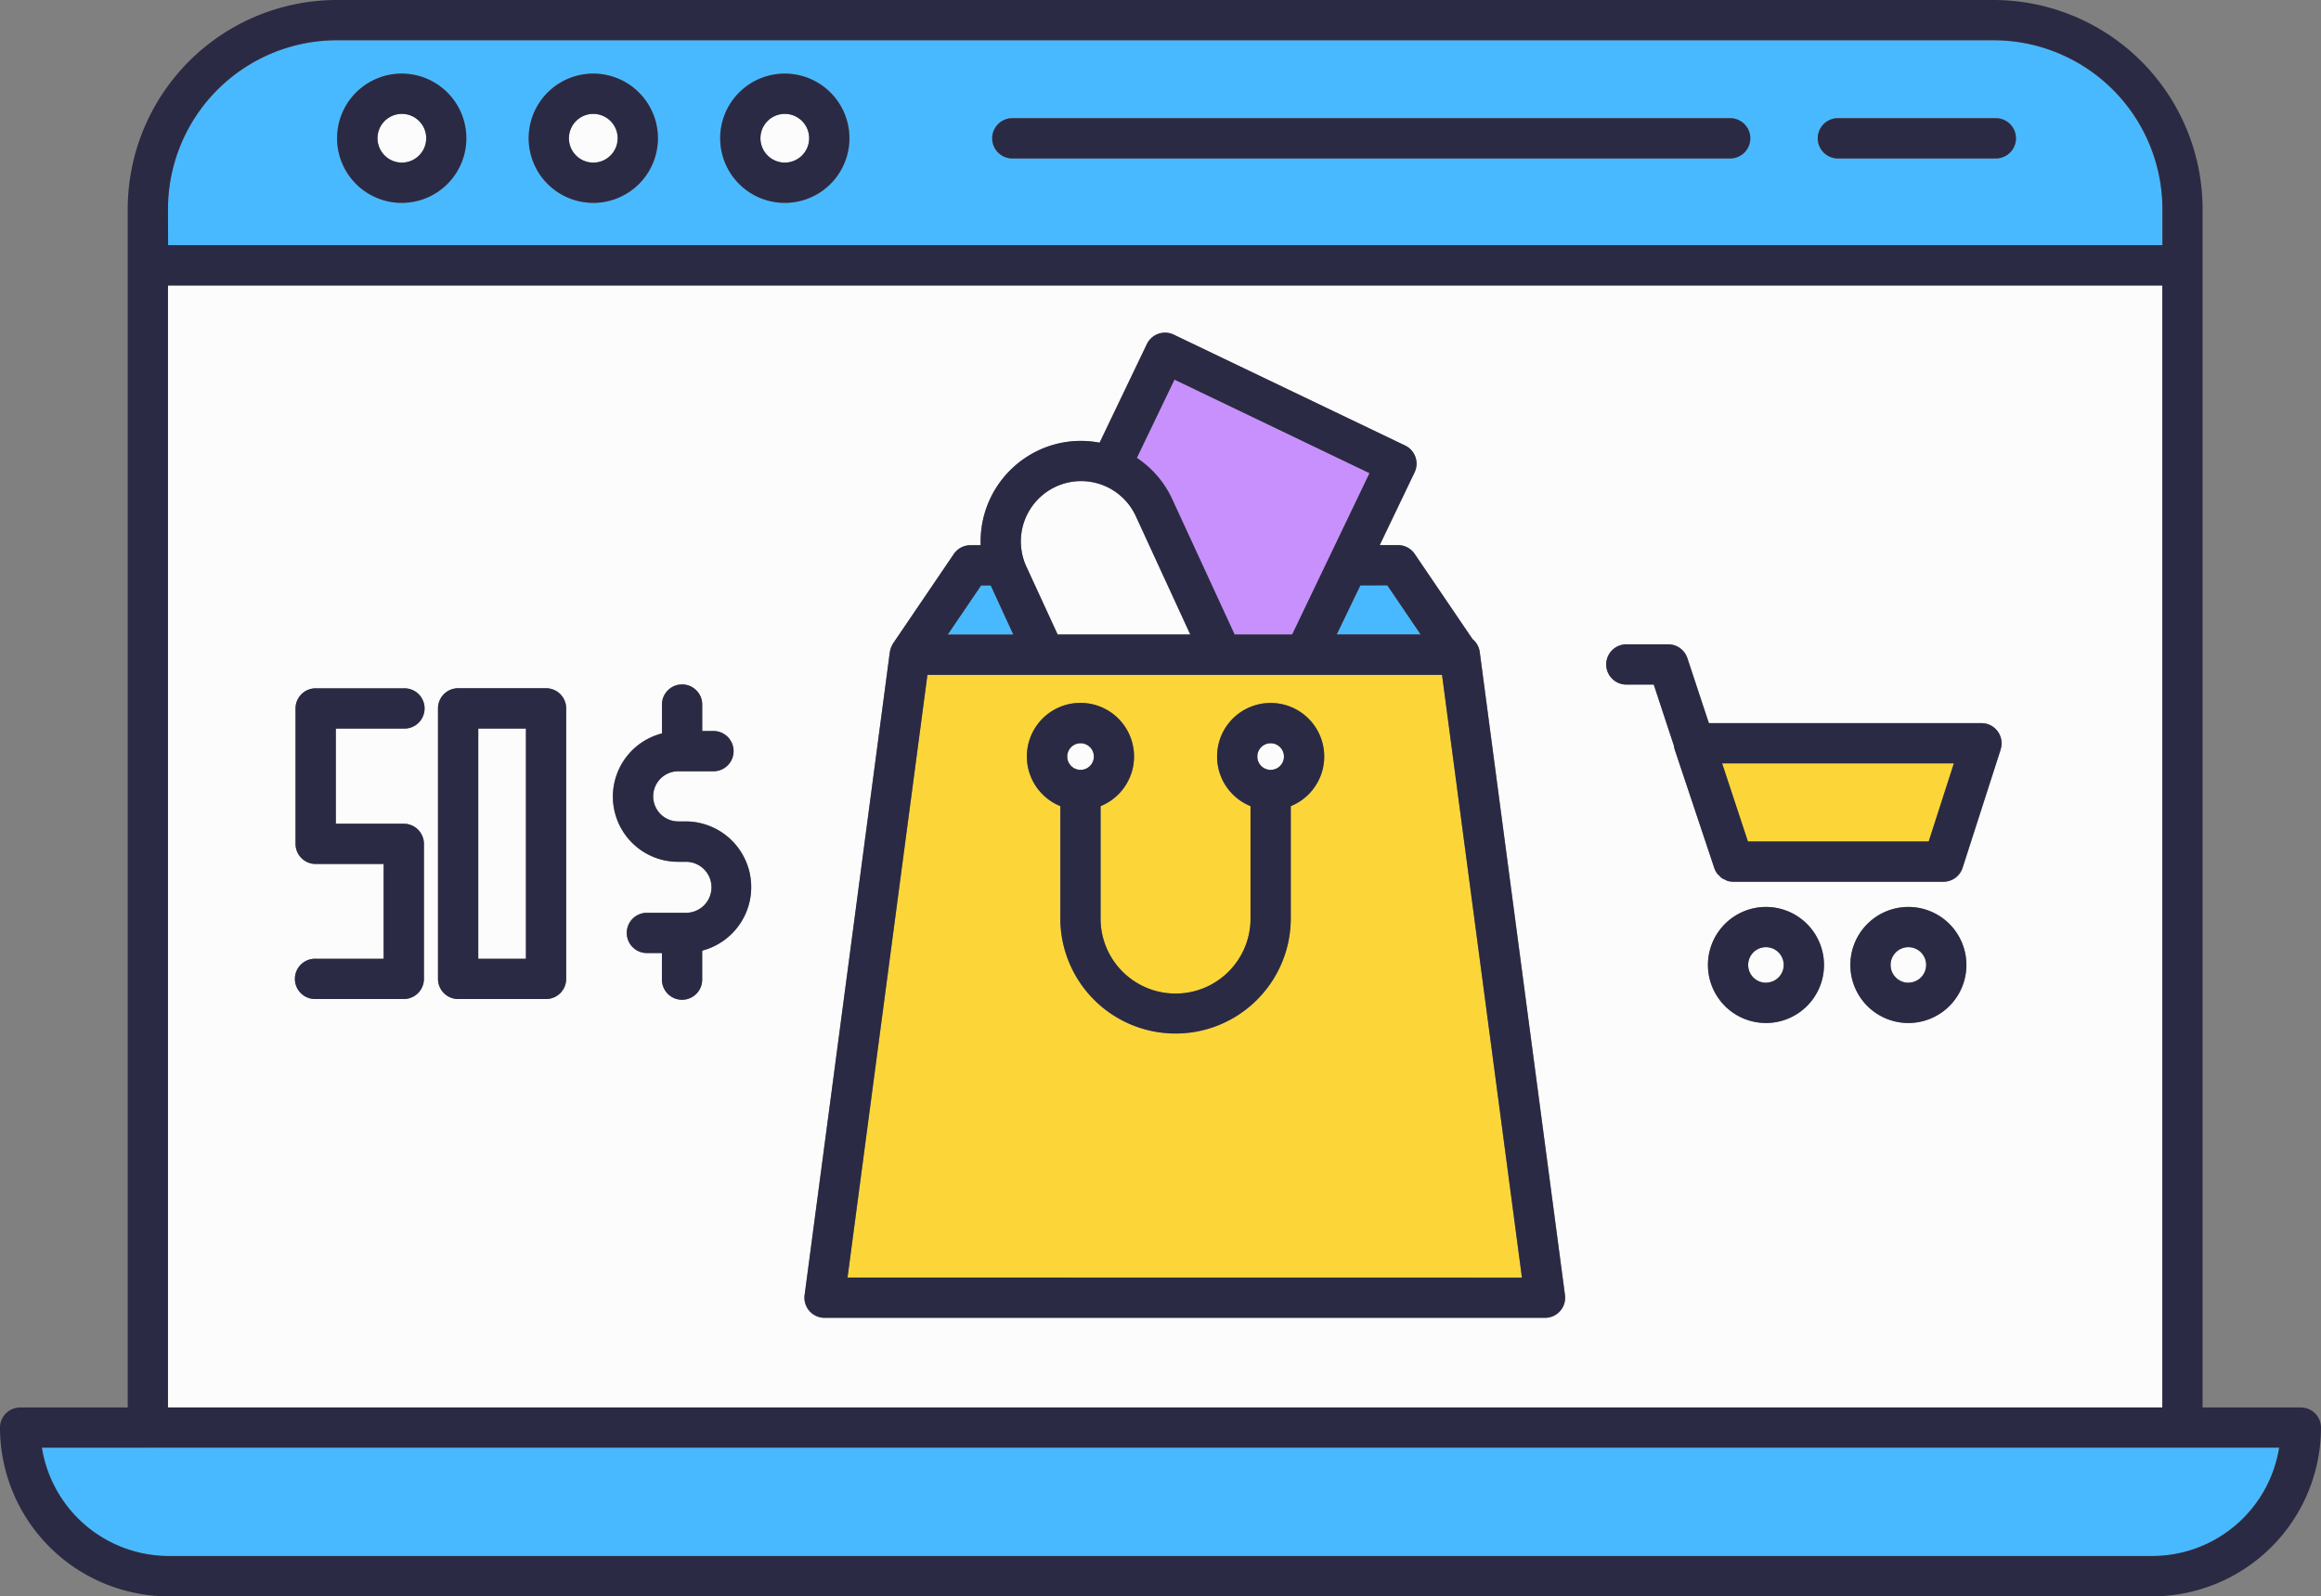 <svg xmlns="http://www.w3.org/2000/svg" width="1080" height="742.77" viewBox="0 0 1080 742.77"><rect x="0" y="0" width="1080" height="742.77" fill="#808080" stroke="none"/><g id="Слой_2" data-name="Слой 2"><g id="shopping05_316491172"><g id="shopping05_316491172-2" data-name="shopping05_316491172"><path d="M68.79 673.62H19.46A59.87 59.87.0 0 0 78.51 724h923a59.87 59.87.0 0 0 59-50.42H68.79z" fill="#48b9ff"/><path d="M607.16 314H431.55L394.37 594.44H708.22L671 314zm-6.54 61.13V428a53.62 53.62.0 0 1-107.23.0V375.09a24.93 24.93.0 1 1 18.73.0V428a34.89 34.89.0 0 0 69.77.0V375.09a24.93 24.93.0 1 1 18.73.0z" fill="#fcd638"/><path d="M1006.17 97.27a78.62 78.62.0 0 0-78.53-78.54H156.69A78.62 78.62.0 0 0 78.16 97.27v16.82h928zM187 94.39A30.07 30.07.0 1 1 217 64.32 30.1 30.1.0 0 1 187 94.39zm89.11.0a30.07 30.07.0 1 1 30.06-30.07A30.1 30.1.0 0 1 276.08 94.39zm89.1.0a30.07 30.07.0 1 1 30.07-30.07A30.1 30.1.0 0 1 365.18 94.39zM804.77 73.68H471.36a9.37 9.37.0 1 1 0-18.73H804.77a9.37 9.37.0 1 1 0 18.73zm124.22.0h-74.1a9.37 9.37.0 0 1 0-18.73H929a9.37 9.37.0 0 1 0 18.73z" fill="#48b9ff"/><path d="M622.02 295.23H661.06L645.56 272.4H632.97L622.02 295.23z" fill="#48b9ff"/><circle cx="186.97" cy="64.32" r="11.34" fill="#fcfcfc"/><path d="M222.54 338.95h22.19V446.1H222.54z" fill="#fcfcfc"/><path d="M276.08 53a11.34 11.34.0 1 0 11.33 11.34A11.35 11.35.0 0 0 276.08 53z" fill="#fcfcfc"/><circle cx="365.18" cy="64.32" r="11.34" fill="#fcfcfc"/><path d="M545.53 232.34l29 62.89h26.77l36-75.07L546.5 176.63 529 213.05A46.37 46.37.0 0 1 545.53 232.34z" fill="#c890fc"/><path d="M502.75 345.82A6.2 6.2.0 1 0 509 352 6.21 6.21.0 0 0 502.75 345.82z" fill="#fcfcfc"/><path d="M591.25 345.82a6.2 6.2.0 1 0 6.2 6.2A6.21 6.21.0 0 0 591.25 345.82z" fill="#fcfcfc"/><path d="M461.01 272.4H456.52L441.02 295.23h30.5L461.01 272.4z" fill="#48b9ff"/><path d="M492.14 295.23h61.72l-25.34-55.05a28 28 0 1 0-50.94 23.44z" fill="#fcfcfc"/><path d="M821.72 440.67A8.28 8.28.0 1 0 830 449 8.3 8.3.0 0 0 821.72 440.67z" fill="#fcfcfc"/><path d="M813.33 391.53H897.47L909.17 355.19H801.34L813.33 391.53z" fill="#fcd638"/><path d="M888 440.67a8.28 8.28.0 1 0 8.28 8.28A8.3 8.3.0 0 0 888 440.67z" fill="#fcfcfc"/><path d="M1006.17 132.82h-928V654.89h928zM187.88 383.28a9.38 9.38.0 0 1 9.37 9.37v62.82a9.37 9.37.0 0 1-9.37 9.37h-41a9.37 9.37.0 1 1 0-18.73h31.62V402H146.9a9.37 9.37.0 0 1-9.37-9.36v-63a9.37 9.37.0 0 1 9.37-9.37h41a9.37 9.37.0 1 1 0 18.73H156.26v44.26zm75.57 72.19a9.36 9.36.0 0 1-9.36 9.37H213.17a9.36 9.36.0 0 1-9.36-9.37V329.59a9.36 9.36.0 0 1 9.36-9.36h40.92a9.36 9.36.0 0 1 9.36 9.36zm63.32-13.13v13.13a9.37 9.37.0 1 1-18.73.0V443.41H301a9.36 9.36.0 0 1 0-18.72H319.2a11.87 11.87.0 0 0 0-23.74h-3.59A30.33 30.33.0 0 1 308 341.23V328.1a9.37 9.37.0 1 1 18.73.0v12h4.92a9.37 9.37.0 1 1 0 18.73H315.61a11.67 11.67.0 1 0 0 23.34h3.59a30.56 30.56.0 0 1 7.57 60.12zM726 610a9.35 9.35.0 0 1-7 3.19H383.69a9.36 9.36.0 0 1-9.29-10.59l39.66-299.21c0-.06.05-.1.06-.17a9 9 0 0 1 .91-2.8 4.45 4.45.0 0 1 .26-.48c.11-.19.18-.39.31-.58l28.21-41.55a9.38 9.38.0 0 1 7.75-4.11h4.77a46.83 46.83.0 0 1 27.17-44.25A46.26 46.26.0 0 1 511.66 206l22-45.88a9.37 9.37.0 0 1 12.49-4.4l107.64 51.63a9.36 9.36.0 0 1 4.4 12.49L642 253.67h8.57a9.35 9.35.0 0 1 7.75 4.11l26.91 39.62a9.33 9.33.0 0 1 3.35 6l39.66 299.21A9.34 9.34.0 0 1 726 610zm95.77-134a27 27 0 1 1 27-27A27 27 0 0 1 821.72 476zM888 476a27 27 0 1 1 27-27 27 27 0 0 1-27 27zm43-127.26-17.73 55.07a9.38 9.38.0 0 1-8.92 6.49H806.55a9.28 9.28.0 0 1-2.88-.46 10.26 10.26.0 0 1-1.1-.55 9.68 9.68.0 0 1-1.47-.75 10.16 10.16.0 0 1-1-1 8.84 8.84.0 0 1-1.06-1.06 9.29 9.29.0 0 1-1.37-2.61v0h0l-.16-.5L779.28 348.8a10.17 10.17.0 0 1-.37-1.79l-9.39-28.48H756.76a9.36 9.36.0 0 1 0-18.72h19.53a9.37 9.37.0 0 1 8.89 6.42l10 30.24H922a9.37 9.37.0 0 1 8.92 12.23z" fill="#fcfcfc"/><path d="M187 34.25A30.07 30.07.0 1 0 217 64.32 30.1 30.1.0 0 0 187 34.25zm0 41.41a11.34 11.34.0 1 1 11.34-11.34A11.36 11.36.0 0 1 187 75.66z" fill="#2b2a44"/><path d="M276.08 34.25a30.07 30.07.0 1 0 30.06 30.07A30.1 30.1.0 0 0 276.08 34.25zm0 41.41a11.34 11.34.0 1 1 11.33-11.34A11.35 11.35.0 0 1 276.08 75.66z" fill="#2b2a44"/><path d="M365.18 34.25a30.07 30.07.0 1 0 30.07 30.07A30.1 30.1.0 0 0 365.18 34.25zm0 41.41a11.34 11.34.0 1 1 11.34-11.34A11.36 11.36.0 0 1 365.18 75.66z" fill="#2b2a44"/><path d="M929 55h-74.1a9.37 9.37.0 0 0 0 18.73H929A9.37 9.37.0 0 0 929 55z" fill="#2b2a44"/><path d="M804.77 55H471.36a9.37 9.37.0 1 0 0 18.73H804.77a9.37 9.37.0 1 0 0-18.73z" fill="#2b2a44"/><path d="M688.53 303.36a9.33 9.33.0 0 0-3.35-6l-26.91-39.62a9.35 9.35.0 0 0-7.75-4.11H642l16.24-33.86a9.36 9.36.0 0 0-4.4-12.49L546.15 155.69a9.37 9.37.0 0 0-12.49 4.4l-22 45.88a46.26 46.26.0 0 0-28.16 3.45 46.83 46.83.0 0 0-27.17 44.25h-4.77a9.38 9.38.0 0 0-7.75 4.11L415.6 299.33c-.13.19-.2.39-.31.58a4.45 4.45.0 0 0-.26.48 9 9 0 0 0-.91 2.8c0 .07-.05.11-.06.17L374.4 602.57a9.36 9.36.0 0 0 9.29 10.59H718.91a9.36 9.36.0 0 0 9.28-10.59zm-43-31 15.5 22.83H622L633 272.4zM546.5 176.63l90.75 43.53-36 75.07H574.48l-29-62.89A46.37 46.37.0 0 0 529 213.05zm-55.17 49.8a28 28 0 0 1 37.19 13.75l25.34 55.05H492.14l-14.56-31.61a28.08 28.08.0 0 1 13.75-37.19zm-34.81 46H461l10.51 22.83H441zm-62.15 322L431.55 314H671l37.18 280.48z" fill="#2b2a44"/><path d="M591.25 327.09a24.91 24.91.0 0 0-9.36 48V428a34.89 34.89.0 0 1-69.77.0V375.09a24.94 24.94.0 1 0-18.73.0V428a53.62 53.62.0 0 0 107.23.0V375.09a24.91 24.91.0 0 0-9.37-48zm-88.5 31.13A6.2 6.2.0 1 1 509 352 6.21 6.21.0 0 1 502.75 358.22zm88.5.0a6.2 6.2.0 1 1 6.2-6.2A6.21 6.21.0 0 1 591.25 358.22z" fill="#2b2a44"/><path d="M1070.64 654.89H1024.9V97.27A97.37 97.37.0 0 0 927.64.0H156.69A97.37 97.37.0 0 0 59.43 97.27V654.89H9.36A9.37 9.37.0 0 0 0 664.26a78.6 78.6.0 0 0 78.51 78.51h923A78.6 78.6.0 0 0 1080 664.26 9.37 9.37.0 0 0 1070.64 654.89zM78.16 97.27a78.62 78.62.0 0 1 78.53-78.54h771a78.62 78.62.0 0 1 78.53 78.54v16.82h-928zm0 35.55h928V654.89h-928zM1001.49 724h-923a59.87 59.87.0 0 1-59-50.42H1060.54A59.87 59.87.0 0 1 1001.49 724z" fill="#2b2a44"/><path d="M922 336.47H795.16l-10-30.24a9.37 9.37.0 0 0-8.89-6.42H756.76a9.36 9.36.0 0 0 0 18.72h12.76L778.91 347a10.17 10.17.0 0 0 .37 1.79l18.22 54.53.16.5h0v0a9.29 9.29.0 0 0 1.37 2.61 8.84 8.84.0 0 0 1.06 1.06 10.16 10.16.0 0 0 1 1 9.68 9.68.0 0 0 1.47.75 10.26 10.26.0 0 0 1.1.55 9.28 9.28.0 0 0 2.88.46h97.74a9.38 9.38.0 0 0 8.92-6.49l17.73-55.07A9.37 9.37.0 0 0 922 336.47zm-24.55 55.06H813.33l-12-36.34H909.17z" fill="#2b2a44"/><path d="M821.72 422a27 27 0 1 0 27 27 27 27 0 0 0-27-27zm0 35.28A8.28 8.28.0 1 1 830 449 8.29 8.29.0 0 1 821.72 457.23z" fill="#2b2a44"/><path d="M888 422a27 27 0 1 0 27 27 27 27 0 0 0-27-27zm0 35.28a8.28 8.28.0 1 1 8.28-8.28A8.29 8.29.0 0 1 888 457.23z" fill="#2b2a44"/><path d="M319.2 382.22h-3.59a11.67 11.67.0 1 1 0-23.34h16.08a9.37 9.37.0 1 0 0-18.73h-4.92v-12a9.37 9.37.0 1 0-18.73.0v13.13A30.33 30.33.0 0 0 315.61 401h3.59a11.87 11.87.0 0 1 0 23.74H301a9.36 9.36.0 0 0 0 18.72h7v12.06a9.37 9.37.0 1 0 18.73.0V442.34a30.56 30.56.0 0 0-7.57-60.12z" fill="#2b2a44"/><path d="M187.88 339a9.37 9.37.0 1 0 0-18.73h-41a9.37 9.37.0 0 0-9.37 9.37v63A9.37 9.37.0 0 0 146.9 402h31.62v44.1H146.9a9.37 9.37.0 1 0 0 18.73h41a9.37 9.37.0 0 0 9.37-9.37V392.65a9.38 9.38.0 0 0-9.37-9.37H156.26V339z" fill="#2b2a44"/><path d="M254.09 320.23H213.17a9.36 9.36.0 0 0-9.36 9.36V455.47a9.36 9.36.0 0 0 9.36 9.37h40.92a9.36 9.36.0 0 0 9.36-9.37V329.59A9.36 9.36.0 0 0 254.09 320.23zm-9.37 125.88H222.54V339h22.18z" fill="#2b2a44"/></g></g></g></svg>